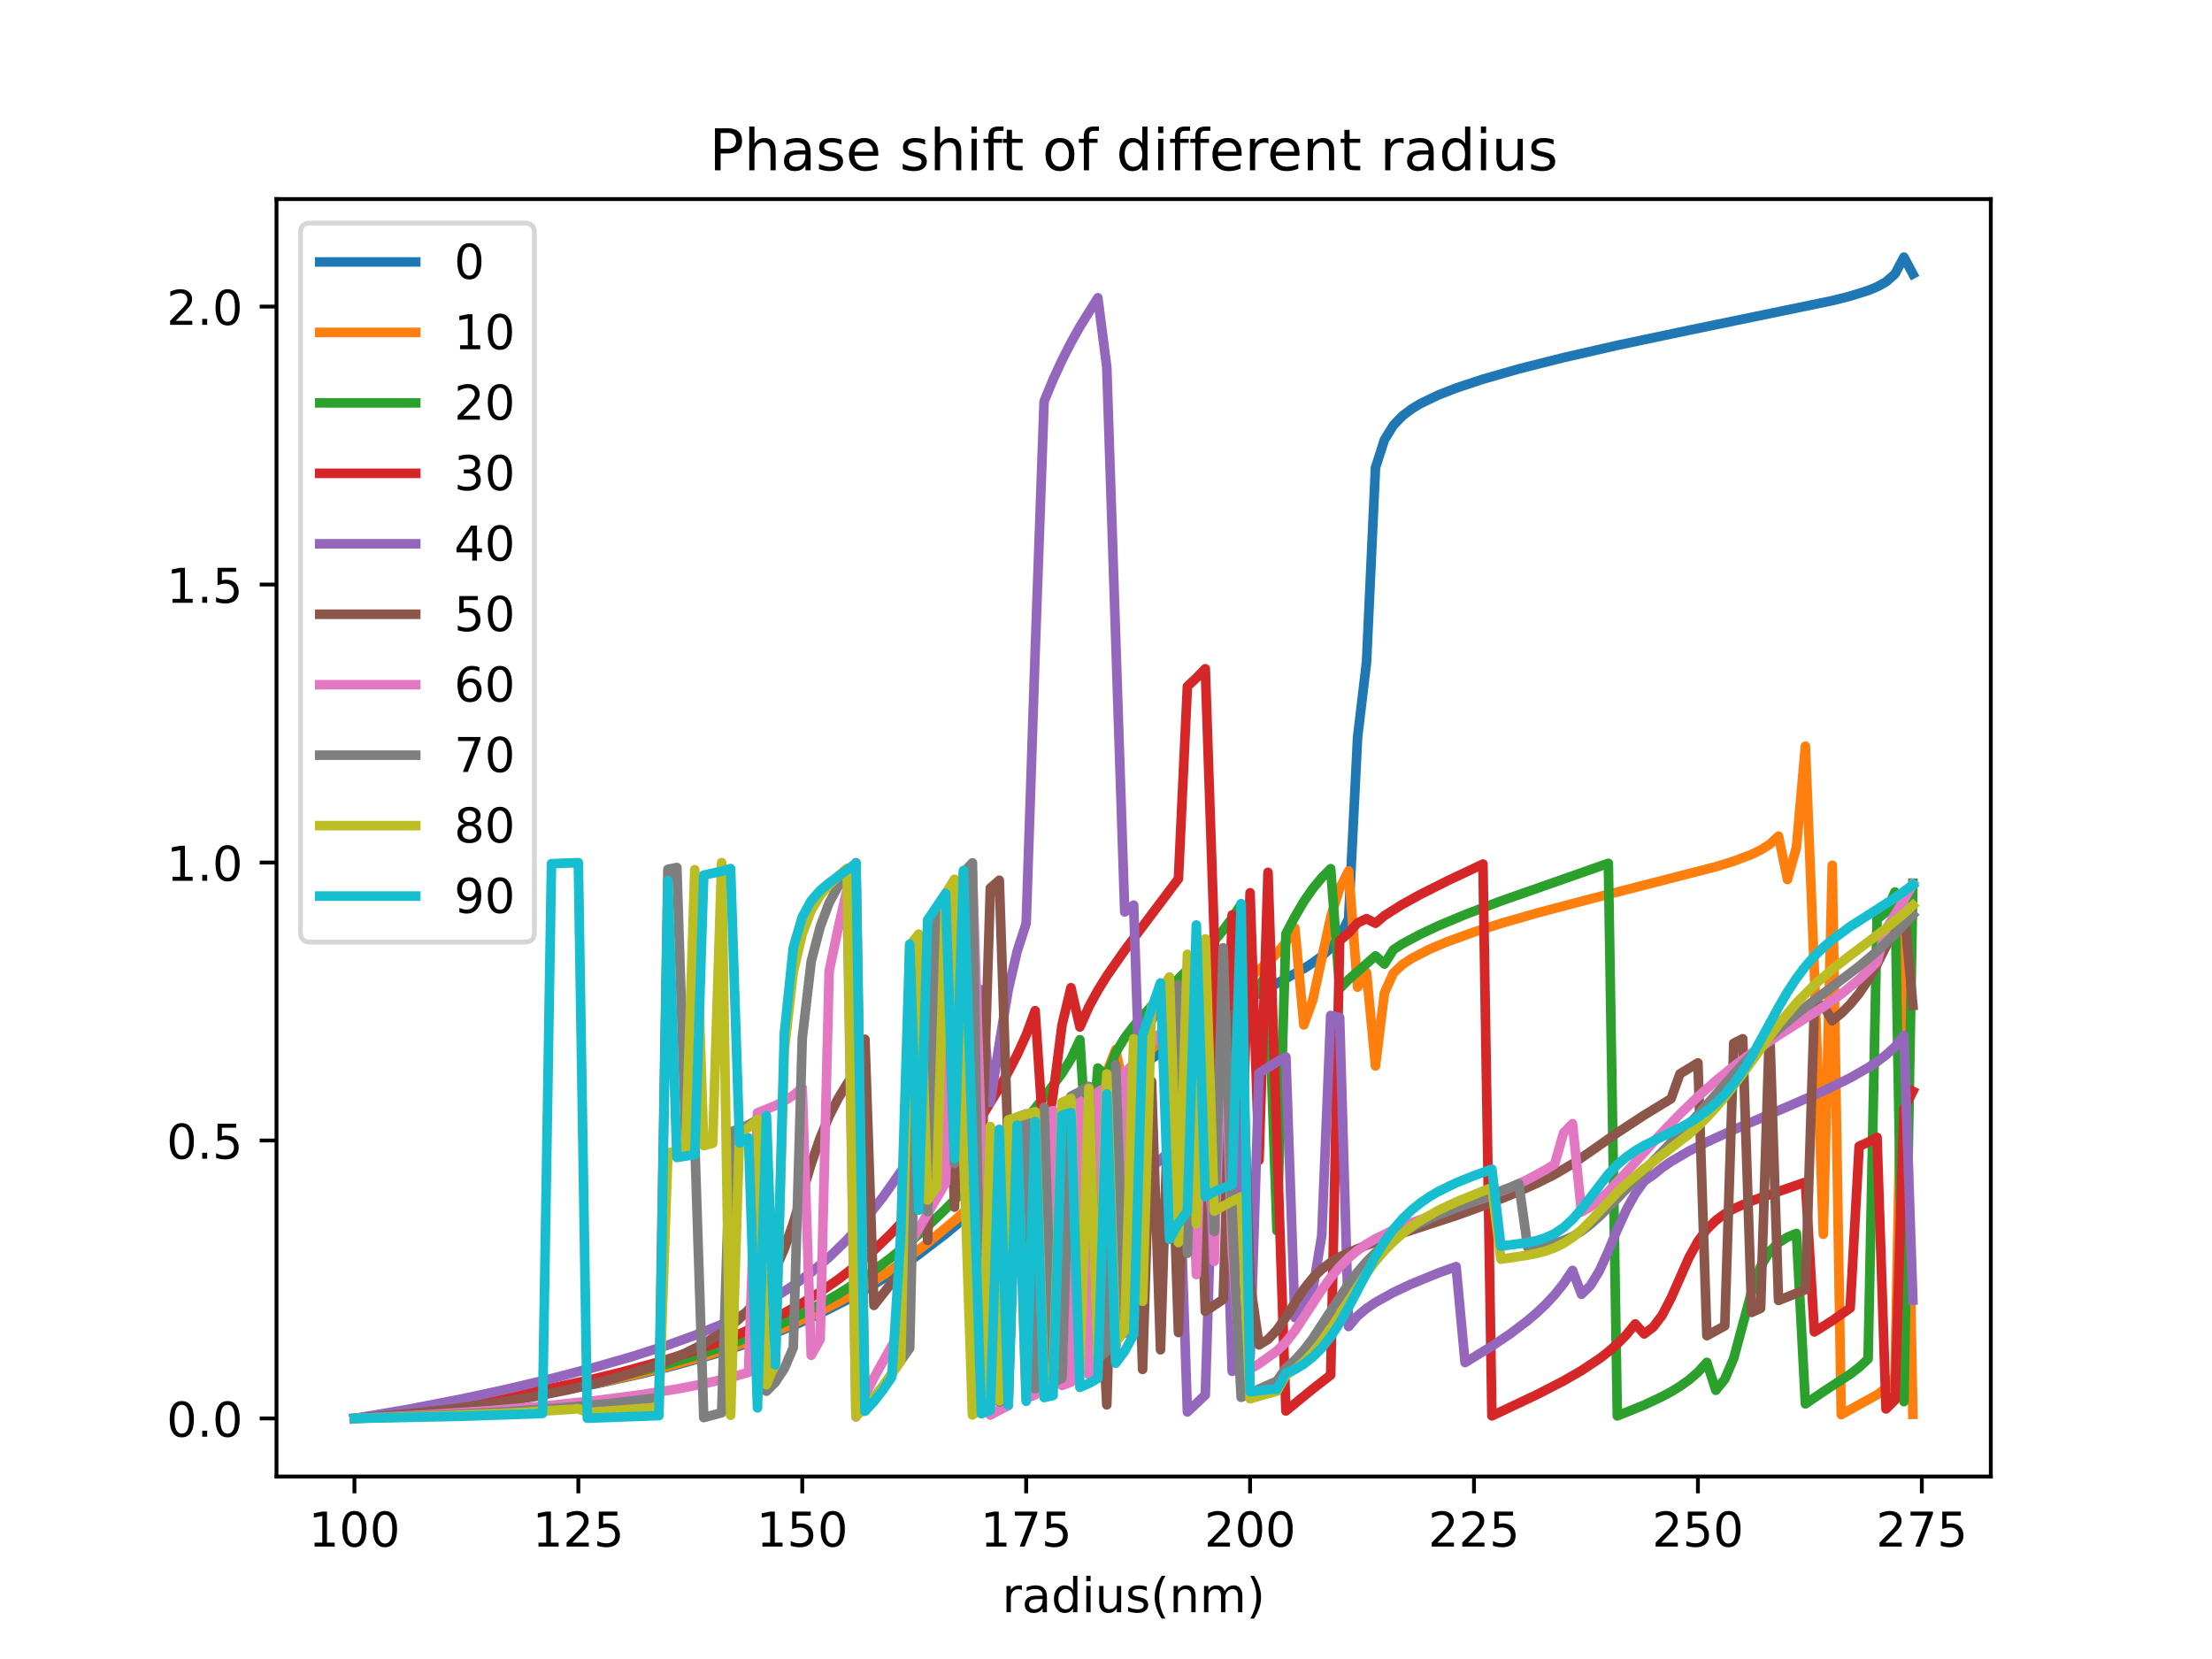 <?xml version="1.0" encoding="utf-8" standalone="no"?>
<!DOCTYPE svg PUBLIC "-//W3C//DTD SVG 1.1//EN"
  "http://www.w3.org/Graphics/SVG/1.1/DTD/svg11.dtd">
<!-- Created with matplotlib (https://matplotlib.org/) -->
<svg height="345.6pt" version="1.1" viewBox="0 0 460.8 345.6" width="460.8pt" xmlns="http://www.w3.org/2000/svg" xmlns:xlink="http://www.w3.org/1999/xlink">
 <defs>
  <style type="text/css">*{stroke-linecap:butt;stroke-linejoin:round;}</style>
 </defs>
 <g id="figure_1">
  <g id="patch_1">
   <path d="M 0 345.6 
L 460.8 345.6 
L 460.8 0 
L 0 0 
z
" style="fill:#ffffff;"/>
  </g>
  <g id="axes_1">
   <g id="patch_2">
    <path d="M 57.6 307.584 
L 414.72 307.584 
L 414.72 41.472 
L 57.6 41.472 
z
" style="fill:#ffffff;"/>
   </g>
   <g id="matplotlib.axis_1">
    <g id="xtick_1">
     <g id="line2d_1">
      <defs>
       <path d="M 0 0 
L 0 3.5 
" id="m59ae2fe997" style="stroke:#000000;stroke-width:0.8;"/>
      </defs>
      <g>
       <use style="stroke:#000000;stroke-width:0.8;" x="73.833" xlink:href="#m59ae2fe997" y="307.584"/>
      </g>
     </g>
     <g id="text_1">
      <!-- 100 -->
      <g transform="translate(64.289 322.182)scale(0.1 -0.1)">
       <defs>
        <path d="M 12.406 8.297 
L 28.516 8.297 
L 28.516 63.922 
L 10.984 60.406 
L 10.984 69.391 
L 28.422 72.906 
L 38.281 72.906 
L 38.281 8.297 
L 54.391 8.297 
L 54.391 0 
L 12.406 0 
z
" id="DejaVuSans-49"/>
        <path d="M 31.781 66.406 
Q 24.172 66.406 20.328 58.906 
Q 16.5 51.422 16.5 36.375 
Q 16.5 21.391 20.328 13.891 
Q 24.172 6.391 31.781 6.391 
Q 39.453 6.391 43.281 13.891 
Q 47.125 21.391 47.125 36.375 
Q 47.125 51.422 43.281 58.906 
Q 39.453 66.406 31.781 66.406 
z
M 31.781 74.219 
Q 44.047 74.219 50.516 64.516 
Q 56.984 54.828 56.984 36.375 
Q 56.984 17.969 50.516 8.266 
Q 44.047 -1.422 31.781 -1.422 
Q 19.531 -1.422 13.062 8.266 
Q 6.594 17.969 6.594 36.375 
Q 6.594 54.828 13.062 64.516 
Q 19.531 74.219 31.781 74.219 
z
" id="DejaVuSans-48"/>
       </defs>
       <use xlink:href="#DejaVuSans-49"/>
       <use x="63.623" xlink:href="#DejaVuSans-48"/>
       <use x="127.246" xlink:href="#DejaVuSans-48"/>
      </g>
     </g>
    </g>
    <g id="xtick_2">
     <g id="line2d_2">
      <g>
       <use style="stroke:#000000;stroke-width:0.8;" x="120.478" xlink:href="#m59ae2fe997" y="307.584"/>
      </g>
     </g>
     <g id="text_2">
      <!-- 125 -->
      <g transform="translate(110.935 322.182)scale(0.1 -0.1)">
       <defs>
        <path d="M 19.188 8.297 
L 53.609 8.297 
L 53.609 0 
L 7.328 0 
L 7.328 8.297 
Q 12.938 14.109 22.625 23.891 
Q 32.328 33.688 34.812 36.531 
Q 39.547 41.844 41.422 45.531 
Q 43.312 49.219 43.312 52.781 
Q 43.312 58.594 39.234 62.25 
Q 35.156 65.922 28.609 65.922 
Q 23.969 65.922 18.812 64.312 
Q 13.672 62.703 7.812 59.422 
L 7.812 69.391 
Q 13.766 71.781 18.938 73 
Q 24.125 74.219 28.422 74.219 
Q 39.75 74.219 46.484 68.547 
Q 53.219 62.891 53.219 53.422 
Q 53.219 48.922 51.531 44.891 
Q 49.859 40.875 45.406 35.406 
Q 44.188 33.984 37.641 27.219 
Q 31.109 20.453 19.188 8.297 
z
" id="DejaVuSans-50"/>
        <path d="M 10.797 72.906 
L 49.516 72.906 
L 49.516 64.594 
L 19.828 64.594 
L 19.828 46.734 
Q 21.969 47.469 24.109 47.828 
Q 26.266 48.188 28.422 48.188 
Q 40.625 48.188 47.75 41.5 
Q 54.891 34.812 54.891 23.391 
Q 54.891 11.625 47.562 5.094 
Q 40.234 -1.422 26.906 -1.422 
Q 22.312 -1.422 17.547 -0.641 
Q 12.797 0.141 7.719 1.703 
L 7.719 11.625 
Q 12.109 9.234 16.797 8.062 
Q 21.484 6.891 26.703 6.891 
Q 35.156 6.891 40.078 11.328 
Q 45.016 15.766 45.016 23.391 
Q 45.016 31 40.078 35.438 
Q 35.156 39.891 26.703 39.891 
Q 22.75 39.891 18.812 39.016 
Q 14.891 38.141 10.797 36.281 
z
" id="DejaVuSans-53"/>
       </defs>
       <use xlink:href="#DejaVuSans-49"/>
       <use x="63.623" xlink:href="#DejaVuSans-50"/>
       <use x="127.246" xlink:href="#DejaVuSans-53"/>
      </g>
     </g>
    </g>
    <g id="xtick_3">
     <g id="line2d_3">
      <g>
       <use style="stroke:#000000;stroke-width:0.8;" x="167.124" xlink:href="#m59ae2fe997" y="307.584"/>
      </g>
     </g>
     <g id="text_3">
      <!-- 150 -->
      <g transform="translate(157.581 322.182)scale(0.1 -0.1)">
       <use xlink:href="#DejaVuSans-49"/>
       <use x="63.623" xlink:href="#DejaVuSans-53"/>
       <use x="127.246" xlink:href="#DejaVuSans-48"/>
      </g>
     </g>
    </g>
    <g id="xtick_4">
     <g id="line2d_4">
      <g>
       <use style="stroke:#000000;stroke-width:0.8;" x="213.77" xlink:href="#m59ae2fe997" y="307.584"/>
      </g>
     </g>
     <g id="text_4">
      <!-- 175 -->
      <g transform="translate(204.226 322.182)scale(0.1 -0.1)">
       <defs>
        <path d="M 8.203 72.906 
L 55.078 72.906 
L 55.078 68.703 
L 28.609 0 
L 18.312 0 
L 43.219 64.594 
L 8.203 64.594 
z
" id="DejaVuSans-55"/>
       </defs>
       <use xlink:href="#DejaVuSans-49"/>
       <use x="63.623" xlink:href="#DejaVuSans-55"/>
       <use x="127.246" xlink:href="#DejaVuSans-53"/>
      </g>
     </g>
    </g>
    <g id="xtick_5">
     <g id="line2d_5">
      <g>
       <use style="stroke:#000000;stroke-width:0.8;" x="260.416" xlink:href="#m59ae2fe997" y="307.584"/>
      </g>
     </g>
     <g id="text_5">
      <!-- 200 -->
      <g transform="translate(250.872 322.182)scale(0.1 -0.1)">
       <use xlink:href="#DejaVuSans-50"/>
       <use x="63.623" xlink:href="#DejaVuSans-48"/>
       <use x="127.246" xlink:href="#DejaVuSans-48"/>
      </g>
     </g>
    </g>
    <g id="xtick_6">
     <g id="line2d_6">
      <g>
       <use style="stroke:#000000;stroke-width:0.8;" x="307.062" xlink:href="#m59ae2fe997" y="307.584"/>
      </g>
     </g>
     <g id="text_6">
      <!-- 225 -->
      <g transform="translate(297.518 322.182)scale(0.1 -0.1)">
       <use xlink:href="#DejaVuSans-50"/>
       <use x="63.623" xlink:href="#DejaVuSans-50"/>
       <use x="127.246" xlink:href="#DejaVuSans-53"/>
      </g>
     </g>
    </g>
    <g id="xtick_7">
     <g id="line2d_7">
      <g>
       <use style="stroke:#000000;stroke-width:0.8;" x="353.707" xlink:href="#m59ae2fe997" y="307.584"/>
      </g>
     </g>
     <g id="text_7">
      <!-- 250 -->
      <g transform="translate(344.164 322.182)scale(0.1 -0.1)">
       <use xlink:href="#DejaVuSans-50"/>
       <use x="63.623" xlink:href="#DejaVuSans-53"/>
       <use x="127.246" xlink:href="#DejaVuSans-48"/>
      </g>
     </g>
    </g>
    <g id="xtick_8">
     <g id="line2d_8">
      <g>
       <use style="stroke:#000000;stroke-width:0.8;" x="400.353" xlink:href="#m59ae2fe997" y="307.584"/>
      </g>
     </g>
     <g id="text_8">
      <!-- 275 -->
      <g transform="translate(390.809 322.182)scale(0.1 -0.1)">
       <use xlink:href="#DejaVuSans-50"/>
       <use x="63.623" xlink:href="#DejaVuSans-55"/>
       <use x="127.246" xlink:href="#DejaVuSans-53"/>
      </g>
     </g>
    </g>
    <g id="text_9">
     <!-- radius(nm) -->
     <g transform="translate(208.763 335.861)scale(0.1 -0.1)">
      <defs>
       <path d="M 41.109 46.297 
Q 39.594 47.172 37.812 47.578 
Q 36.031 48 33.891 48 
Q 26.266 48 22.188 43.047 
Q 18.109 38.094 18.109 28.812 
L 18.109 0 
L 9.078 0 
L 9.078 54.688 
L 18.109 54.688 
L 18.109 46.188 
Q 20.953 51.172 25.484 53.578 
Q 30.031 56 36.531 56 
Q 37.453 56 38.578 55.875 
Q 39.703 55.766 41.062 55.516 
z
" id="DejaVuSans-114"/>
       <path d="M 34.281 27.484 
Q 23.391 27.484 19.188 25 
Q 14.984 22.516 14.984 16.5 
Q 14.984 11.719 18.141 8.906 
Q 21.297 6.109 26.703 6.109 
Q 34.188 6.109 38.703 11.406 
Q 43.219 16.703 43.219 25.484 
L 43.219 27.484 
z
M 52.203 31.203 
L 52.203 0 
L 43.219 0 
L 43.219 8.297 
Q 40.141 3.328 35.547 0.953 
Q 30.953 -1.422 24.312 -1.422 
Q 15.922 -1.422 10.953 3.297 
Q 6 8.016 6 15.922 
Q 6 25.141 12.172 29.828 
Q 18.359 34.516 30.609 34.516 
L 43.219 34.516 
L 43.219 35.406 
Q 43.219 41.609 39.141 45 
Q 35.062 48.391 27.688 48.391 
Q 23 48.391 18.547 47.266 
Q 14.109 46.141 10.016 43.891 
L 10.016 52.203 
Q 14.938 54.109 19.578 55.047 
Q 24.219 56 28.609 56 
Q 40.484 56 46.344 49.844 
Q 52.203 43.703 52.203 31.203 
z
" id="DejaVuSans-97"/>
       <path d="M 45.406 46.391 
L 45.406 75.984 
L 54.391 75.984 
L 54.391 0 
L 45.406 0 
L 45.406 8.203 
Q 42.578 3.328 38.25 0.953 
Q 33.938 -1.422 27.875 -1.422 
Q 17.969 -1.422 11.734 6.484 
Q 5.516 14.406 5.516 27.297 
Q 5.516 40.188 11.734 48.094 
Q 17.969 56 27.875 56 
Q 33.938 56 38.25 53.625 
Q 42.578 51.266 45.406 46.391 
z
M 14.797 27.297 
Q 14.797 17.391 18.875 11.75 
Q 22.953 6.109 30.078 6.109 
Q 37.203 6.109 41.297 11.75 
Q 45.406 17.391 45.406 27.297 
Q 45.406 37.203 41.297 42.844 
Q 37.203 48.484 30.078 48.484 
Q 22.953 48.484 18.875 42.844 
Q 14.797 37.203 14.797 27.297 
z
" id="DejaVuSans-100"/>
       <path d="M 9.422 54.688 
L 18.406 54.688 
L 18.406 0 
L 9.422 0 
z
M 9.422 75.984 
L 18.406 75.984 
L 18.406 64.594 
L 9.422 64.594 
z
" id="DejaVuSans-105"/>
       <path d="M 8.5 21.578 
L 8.5 54.688 
L 17.484 54.688 
L 17.484 21.922 
Q 17.484 14.156 20.5 10.266 
Q 23.531 6.391 29.594 6.391 
Q 36.859 6.391 41.078 11.031 
Q 45.312 15.672 45.312 23.688 
L 45.312 54.688 
L 54.297 54.688 
L 54.297 0 
L 45.312 0 
L 45.312 8.406 
Q 42.047 3.422 37.719 1 
Q 33.406 -1.422 27.688 -1.422 
Q 18.266 -1.422 13.375 4.438 
Q 8.5 10.297 8.5 21.578 
z
M 31.109 56 
z
" id="DejaVuSans-117"/>
       <path d="M 44.281 53.078 
L 44.281 44.578 
Q 40.484 46.531 36.375 47.5 
Q 32.281 48.484 27.875 48.484 
Q 21.188 48.484 17.844 46.438 
Q 14.5 44.391 14.5 40.281 
Q 14.5 37.156 16.891 35.375 
Q 19.281 33.594 26.516 31.984 
L 29.594 31.297 
Q 39.156 29.25 43.188 25.516 
Q 47.219 21.781 47.219 15.094 
Q 47.219 7.469 41.188 3.016 
Q 35.156 -1.422 24.609 -1.422 
Q 20.219 -1.422 15.453 -0.562 
Q 10.688 0.297 5.422 2 
L 5.422 11.281 
Q 10.406 8.688 15.234 7.391 
Q 20.062 6.109 24.812 6.109 
Q 31.156 6.109 34.562 8.281 
Q 37.984 10.453 37.984 14.406 
Q 37.984 18.062 35.516 20.016 
Q 33.062 21.969 24.703 23.781 
L 21.578 24.516 
Q 13.234 26.266 9.516 29.906 
Q 5.812 33.547 5.812 39.891 
Q 5.812 47.609 11.281 51.797 
Q 16.75 56 26.812 56 
Q 31.781 56 36.172 55.266 
Q 40.578 54.547 44.281 53.078 
z
" id="DejaVuSans-115"/>
       <path d="M 31 75.875 
Q 24.469 64.656 21.281 53.656 
Q 18.109 42.672 18.109 31.391 
Q 18.109 20.125 21.312 9.062 
Q 24.516 -2 31 -13.188 
L 23.188 -13.188 
Q 15.875 -1.703 12.234 9.375 
Q 8.594 20.453 8.594 31.391 
Q 8.594 42.281 12.203 53.312 
Q 15.828 64.359 23.188 75.875 
z
" id="DejaVuSans-40"/>
       <path d="M 54.891 33.016 
L 54.891 0 
L 45.906 0 
L 45.906 32.719 
Q 45.906 40.484 42.875 44.328 
Q 39.844 48.188 33.797 48.188 
Q 26.516 48.188 22.312 43.547 
Q 18.109 38.922 18.109 30.906 
L 18.109 0 
L 9.078 0 
L 9.078 54.688 
L 18.109 54.688 
L 18.109 46.188 
Q 21.344 51.125 25.703 53.562 
Q 30.078 56 35.797 56 
Q 45.219 56 50.047 50.172 
Q 54.891 44.344 54.891 33.016 
z
" id="DejaVuSans-110"/>
       <path d="M 52 44.188 
Q 55.375 50.25 60.062 53.125 
Q 64.75 56 71.094 56 
Q 79.641 56 84.281 50.016 
Q 88.922 44.047 88.922 33.016 
L 88.922 0 
L 79.891 0 
L 79.891 32.719 
Q 79.891 40.578 77.094 44.375 
Q 74.312 48.188 68.609 48.188 
Q 61.625 48.188 57.562 43.547 
Q 53.516 38.922 53.516 30.906 
L 53.516 0 
L 44.484 0 
L 44.484 32.719 
Q 44.484 40.625 41.703 44.406 
Q 38.922 48.188 33.109 48.188 
Q 26.219 48.188 22.156 43.531 
Q 18.109 38.875 18.109 30.906 
L 18.109 0 
L 9.078 0 
L 9.078 54.688 
L 18.109 54.688 
L 18.109 46.188 
Q 21.188 51.219 25.484 53.609 
Q 29.781 56 35.688 56 
Q 41.656 56 45.828 52.969 
Q 50 49.953 52 44.188 
z
" id="DejaVuSans-109"/>
       <path d="M 8.016 75.875 
L 15.828 75.875 
Q 23.141 64.359 26.781 53.312 
Q 30.422 42.281 30.422 31.391 
Q 30.422 20.453 26.781 9.375 
Q 23.141 -1.703 15.828 -13.188 
L 8.016 -13.188 
Q 14.5 -2 17.703 9.062 
Q 20.906 20.125 20.906 31.391 
Q 20.906 42.672 17.703 53.656 
Q 14.5 64.656 8.016 75.875 
z
" id="DejaVuSans-41"/>
      </defs>
      <use xlink:href="#DejaVuSans-114"/>
      <use x="41.113" xlink:href="#DejaVuSans-97"/>
      <use x="102.393" xlink:href="#DejaVuSans-100"/>
      <use x="165.869" xlink:href="#DejaVuSans-105"/>
      <use x="193.652" xlink:href="#DejaVuSans-117"/>
      <use x="257.031" xlink:href="#DejaVuSans-115"/>
      <use x="309.131" xlink:href="#DejaVuSans-40"/>
      <use x="348.145" xlink:href="#DejaVuSans-110"/>
      <use x="411.523" xlink:href="#DejaVuSans-109"/>
      <use x="508.936" xlink:href="#DejaVuSans-41"/>
     </g>
    </g>
   </g>
   <g id="matplotlib.axis_2">
    <g id="ytick_1">
     <g id="line2d_9">
      <defs>
       <path d="M 0 0 
L -3.5 0 
" id="maa02b52862" style="stroke:#000000;stroke-width:0.8;"/>
      </defs>
      <g>
       <use style="stroke:#000000;stroke-width:0.8;" x="57.6" xlink:href="#maa02b52862" y="295.488"/>
      </g>
     </g>
     <g id="text_10">
      <!-- 0.0 -->
      <g transform="translate(34.697 299.287)scale(0.1 -0.1)">
       <defs>
        <path d="M 10.688 12.406 
L 21 12.406 
L 21 0 
L 10.688 0 
z
" id="DejaVuSans-46"/>
       </defs>
       <use xlink:href="#DejaVuSans-48"/>
       <use x="63.623" xlink:href="#DejaVuSans-46"/>
       <use x="95.41" xlink:href="#DejaVuSans-48"/>
      </g>
     </g>
    </g>
    <g id="ytick_2">
     <g id="line2d_10">
      <g>
       <use style="stroke:#000000;stroke-width:0.8;" x="57.6" xlink:href="#maa02b52862" y="237.583"/>
      </g>
     </g>
     <g id="text_11">
      <!-- 0.5 -->
      <g transform="translate(34.697 241.382)scale(0.1 -0.1)">
       <use xlink:href="#DejaVuSans-48"/>
       <use x="63.623" xlink:href="#DejaVuSans-46"/>
       <use x="95.41" xlink:href="#DejaVuSans-53"/>
      </g>
     </g>
    </g>
    <g id="ytick_3">
     <g id="line2d_11">
      <g>
       <use style="stroke:#000000;stroke-width:0.8;" x="57.6" xlink:href="#maa02b52862" y="179.678"/>
      </g>
     </g>
     <g id="text_12">
      <!-- 1.0 -->
      <g transform="translate(34.697 183.478)scale(0.1 -0.1)">
       <use xlink:href="#DejaVuSans-49"/>
       <use x="63.623" xlink:href="#DejaVuSans-46"/>
       <use x="95.41" xlink:href="#DejaVuSans-48"/>
      </g>
     </g>
    </g>
    <g id="ytick_4">
     <g id="line2d_12">
      <g>
       <use style="stroke:#000000;stroke-width:0.8;" x="57.6" xlink:href="#maa02b52862" y="121.773"/>
      </g>
     </g>
     <g id="text_13">
      <!-- 1.5 -->
      <g transform="translate(34.697 125.573)scale(0.1 -0.1)">
       <use xlink:href="#DejaVuSans-49"/>
       <use x="63.623" xlink:href="#DejaVuSans-46"/>
       <use x="95.41" xlink:href="#DejaVuSans-53"/>
      </g>
     </g>
    </g>
    <g id="ytick_5">
     <g id="line2d_13">
      <g>
       <use style="stroke:#000000;stroke-width:0.8;" x="57.6" xlink:href="#maa02b52862" y="63.869"/>
      </g>
     </g>
     <g id="text_14">
      <!-- 2.0 -->
      <g transform="translate(34.697 67.668)scale(0.1 -0.1)">
       <use xlink:href="#DejaVuSans-50"/>
       <use x="63.623" xlink:href="#DejaVuSans-46"/>
       <use x="95.41" xlink:href="#DejaVuSans-48"/>
      </g>
     </g>
    </g>
   </g>
   <g id="line2d_14">
    <path clip-path="url(#p76bd1037d9)" d="M 73.833 295.488 
L 85.028 294.357 
L 96.223 292.986 
L 105.552 291.631 
L 114.881 290.064 
L 124.21 288.264 
L 133.539 286.199 
L 141.003 284.318 
L 148.466 282.188 
L 154.063 280.392 
L 159.661 278.392 
L 165.258 276.151 
L 170.856 273.629 
L 176.453 270.783 
L 180.185 268.685 
L 183.917 266.415 
L 187.648 263.964 
L 191.38 261.33 
L 196.978 257.044 
L 202.575 252.395 
L 210.038 245.784 
L 224.965 232.34 
L 230.563 227.632 
L 236.16 223.246 
L 241.757 219.21 
L 247.355 215.515 
L 252.952 212.123 
L 258.55 208.971 
L 271.611 201.778 
L 273.477 200.568 
L 275.342 199.185 
L 277.208 197.487 
L 279.074 195.159 
L 280.94 191.386 
L 282.806 153.613 
L 284.672 137.953 
L 286.537 97.427 
L 288.403 91.626 
L 290.269 88.595 
L 292.135 86.656 
L 294.001 85.237 
L 295.867 84.103 
L 299.598 82.302 
L 303.33 80.842 
L 308.927 78.984 
L 316.391 76.85 
L 325.72 74.494 
L 336.915 71.935 
L 351.842 68.79 
L 381.695 62.629 
L 385.426 61.684 
L 389.158 60.518 
L 391.024 59.754 
L 392.89 58.721 
L 394.756 57.082 
L 396.621 53.568 
L 398.487 57.071 
L 398.487 57.071 
" style="fill:none;stroke:#1f77b4;stroke-linecap:square;stroke-width:2;"/>
   </g>
   <g id="line2d_15">
    <path clip-path="url(#p76bd1037d9)" d="M 73.833 295.488 
L 85.028 294.34 
L 96.223 292.947 
L 105.552 291.572 
L 114.881 289.981 
L 124.21 288.152 
L 131.673 286.495 
L 139.137 284.636 
L 146.6 282.532 
L 152.198 280.758 
L 157.795 278.783 
L 163.393 276.568 
L 168.99 274.071 
L 174.588 271.245 
L 178.319 269.154 
L 182.051 266.883 
L 185.783 264.421 
L 189.514 261.761 
L 193.246 258.903 
L 198.843 254.259 
L 204.441 249.241 
L 211.904 242.154 
L 226.831 227.63 
L 228.697 225.685 
L 230.563 223.383 
L 232.428 218.644 
L 234.294 227.813 
L 236.16 222.428 
L 238.026 220.214 
L 239.892 218.474 
L 243.623 215.446 
L 249.221 211.367 
L 260.416 203.509 
L 262.282 202.042 
L 264.147 200.428 
L 266.013 198.574 
L 267.879 196.317 
L 269.745 193.348 
L 271.611 213.499 
L 273.477 208.319 
L 277.208 191.057 
L 279.074 185.105 
L 280.94 181.434 
L 282.806 205.651 
L 284.672 202.599 
L 286.537 222.049 
L 288.403 206.853 
L 290.269 202.706 
L 292.135 200.952 
L 294.001 199.702 
L 297.732 197.766 
L 301.464 196.187 
L 307.062 194.16 
L 312.659 192.372 
L 320.122 190.215 
L 331.317 187.261 
L 357.439 180.558 
L 361.171 179.396 
L 364.902 177.982 
L 366.768 177.08 
L 368.634 175.911 
L 370.5 174.188 
L 372.366 183.229 
L 374.231 176.506 
L 376.097 155.437 
L 377.963 202.424 
L 379.829 257.113 
L 381.695 180.241 
L 383.561 294.687 
L 387.292 292.611 
L 391.024 290.552 
L 392.89 289.164 
L 394.756 286.765 
L 396.621 194.548 
L 398.487 294.632 
L 398.487 294.632 
" style="fill:none;stroke:#ff7f0e;stroke-linecap:square;stroke-width:2;"/>
   </g>
   <g id="line2d_16">
    <path clip-path="url(#p76bd1037d9)" d="M 73.833 295.488 
L 85.028 294.283 
L 94.357 293.088 
L 103.686 291.692 
L 113.015 290.075 
L 122.344 288.213 
L 129.808 286.524 
L 137.271 284.624 
L 144.734 282.468 
L 150.332 280.644 
L 155.929 278.603 
L 161.527 276.3 
L 167.124 273.68 
L 170.856 271.729 
L 174.588 269.589 
L 178.319 267.243 
L 182.051 264.67 
L 185.783 261.854 
L 189.514 258.783 
L 193.246 255.453 
L 196.978 251.868 
L 200.709 248.044 
L 206.307 241.921 
L 211.904 235.432 
L 217.502 228.594 
L 221.233 223.576 
L 223.099 220.601 
L 224.965 216.591 
L 226.831 246.365 
L 228.697 222.488 
L 230.563 224.205 
L 232.428 219.279 
L 234.294 216.199 
L 236.16 213.743 
L 239.892 209.564 
L 245.489 203.912 
L 249.221 200.131 
L 252.952 196.035 
L 254.818 193.756 
L 256.684 191.238 
L 258.55 188.401 
L 260.416 208.425 
L 262.282 205.616 
L 264.147 202.257 
L 266.013 256.374 
L 267.879 194.544 
L 269.745 190.978 
L 271.611 187.797 
L 273.477 185.096 
L 275.342 182.848 
L 277.208 180.967 
L 279.074 205.935 
L 280.94 204.047 
L 286.537 199.132 
L 288.403 200.837 
L 290.269 197.845 
L 292.135 196.625 
L 295.867 194.626 
L 299.598 192.878 
L 305.196 190.527 
L 312.659 187.7 
L 323.854 183.777 
L 335.049 179.841 
L 336.915 294.954 
L 342.512 292.692 
L 346.244 290.938 
L 348.11 289.932 
L 349.976 288.794 
L 351.842 287.467 
L 353.707 285.859 
L 355.573 283.808 
L 357.439 289.614 
L 359.305 287.319 
L 361.171 282.945 
L 364.902 269.032 
L 366.768 263.857 
L 368.634 260.734 
L 370.5 258.879 
L 372.366 257.725 
L 374.231 256.951 
L 376.097 292.451 
L 379.829 289.91 
L 385.426 286.264 
L 387.292 284.832 
L 389.158 283.085 
L 391.024 191.491 
L 392.89 190.001 
L 394.756 185.811 
L 396.621 291.994 
L 398.487 183.989 
L 398.487 183.989 
" style="fill:none;stroke:#2ca02c;stroke-linecap:square;stroke-width:2;"/>
   </g>
   <g id="line2d_17">
    <path clip-path="url(#p76bd1037d9)" d="M 73.833 295.488 
L 85.028 294.151 
L 94.357 292.839 
L 103.686 291.32 
L 113.015 289.572 
L 122.344 287.57 
L 129.808 285.753 
L 137.271 283.705 
L 142.868 281.98 
L 148.466 280.053 
L 154.063 277.876 
L 159.661 275.386 
L 163.393 273.513 
L 167.124 271.438 
L 170.856 269.129 
L 174.588 266.55 
L 178.319 263.666 
L 182.051 260.441 
L 185.783 256.843 
L 189.514 252.847 
L 193.246 248.442 
L 196.978 243.624 
L 200.709 238.395 
L 204.441 232.748 
L 208.173 226.614 
L 210.038 223.294 
L 211.904 219.697 
L 213.77 215.617 
L 215.636 210.543 
L 217.502 238.849 
L 219.368 228.12 
L 221.233 213.532 
L 223.099 205.76 
L 224.965 213.941 
L 226.831 209.739 
L 228.697 206.317 
L 230.563 203.314 
L 234.294 197.962 
L 245.489 183.053 
L 247.355 142.981 
L 249.221 141.242 
L 251.087 139.315 
L 254.818 250.808 
L 256.684 190.597 
L 258.55 246.174 
L 260.416 185.981 
L 262.282 241.692 
L 264.147 181.729 
L 267.879 293.922 
L 273.477 289.334 
L 277.208 286.441 
L 279.074 195.966 
L 280.94 194.355 
L 282.806 192.264 
L 284.672 191.375 
L 286.537 192.33 
L 288.403 190.751 
L 292.135 188.395 
L 295.867 186.346 
L 301.464 183.529 
L 308.927 180.004 
L 310.793 294.949 
L 320.122 290.543 
L 325.72 287.664 
L 329.452 285.515 
L 333.183 283.035 
L 335.049 281.599 
L 336.915 279.969 
L 338.781 278.072 
L 340.647 275.798 
L 342.512 277.878 
L 344.378 276.468 
L 346.244 274.007 
L 348.11 270.416 
L 351.842 261.971 
L 353.707 258.59 
L 355.573 256.073 
L 357.439 254.235 
L 359.305 252.863 
L 361.171 251.795 
L 364.902 250.163 
L 370.5 248.206 
L 376.097 246.276 
L 377.963 277.46 
L 381.695 275.12 
L 385.426 272.491 
L 387.292 238.781 
L 389.158 237.95 
L 391.024 236.931 
L 392.89 293.504 
L 394.756 291.655 
L 396.621 231.083 
L 398.487 227.344 
L 398.487 227.344 
" style="fill:none;stroke:#d62728;stroke-linecap:square;stroke-width:2;"/>
   </g>
   <g id="line2d_18">
    <path clip-path="url(#p76bd1037d9)" d="M 73.833 295.488 
L 85.028 293.583 
L 96.223 291.415 
L 105.552 289.398 
L 114.881 287.184 
L 124.21 284.746 
L 131.673 282.594 
L 139.137 280.197 
L 144.734 278.178 
L 150.332 275.902 
L 154.063 274.199 
L 157.795 272.309 
L 161.527 270.19 
L 165.258 267.789 
L 168.99 265.048 
L 172.722 261.897 
L 176.453 258.269 
L 180.185 254.108 
L 183.917 249.385 
L 187.648 244.102 
L 191.38 238.251 
L 195.112 231.709 
L 196.978 228.059 
L 198.843 224.012 
L 200.709 219.353 
L 202.575 213.677 
L 204.441 206.197 
L 206.307 229.672 
L 208.173 217.448 
L 210.038 206.18 
L 211.904 198.137 
L 213.77 192.372 
L 215.636 136.013 
L 217.502 83.623 
L 219.368 79.09 
L 221.233 75.043 
L 223.099 71.386 
L 224.965 68.043 
L 228.697 62.035 
L 230.563 76.515 
L 234.294 189.97 
L 236.16 188.552 
L 238.026 244.92 
L 241.757 241.58 
L 245.489 238.029 
L 247.355 294.134 
L 251.087 290.592 
L 252.952 230.98 
L 254.818 229.336 
L 256.684 285.67 
L 258.55 226.274 
L 260.416 282.773 
L 262.282 223.551 
L 266.013 221.2 
L 267.879 220.184 
L 269.745 274.484 
L 271.611 272.246 
L 273.477 268.641 
L 275.342 257.407 
L 277.208 211.533 
L 279.074 211.969 
L 280.94 276.334 
L 282.806 274.133 
L 284.672 272.573 
L 286.537 271.312 
L 290.269 269.237 
L 294.001 267.482 
L 299.598 265.196 
L 303.33 263.854 
L 305.196 283.843 
L 310.793 280.423 
L 314.525 277.913 
L 318.257 275.086 
L 320.122 273.493 
L 321.988 271.727 
L 323.854 269.728 
L 325.72 267.411 
L 327.586 264.648 
L 329.452 269.628 
L 331.317 267.803 
L 333.183 264.736 
L 335.049 260.627 
L 336.915 256.141 
L 338.781 252.037 
L 340.647 248.684 
L 342.512 246.058 
L 344.378 244.768 
L 346.244 243.264 
L 348.11 241.975 
L 351.842 239.791 
L 355.573 237.902 
L 361.171 235.335 
L 372.366 230.544 
L 379.829 227.277 
L 385.426 224.547 
L 389.158 222.416 
L 391.024 221.181 
L 392.89 219.764 
L 394.756 218.072 
L 396.621 215.683 
L 398.487 270.847 
L 398.487 270.847 
" style="fill:none;stroke:#9467bd;stroke-linecap:square;stroke-width:2;"/>
   </g>
   <g id="line2d_19">
    <path clip-path="url(#p76bd1037d9)" d="M 73.833 295.488 
L 85.028 294.518 
L 94.357 293.495 
L 103.686 292.216 
L 111.149 290.966 
L 118.613 289.468 
L 124.21 288.148 
L 129.808 286.618 
L 135.405 284.82 
L 139.137 283.427 
L 142.868 281.825 
L 146.6 279.939 
L 150.332 277.64 
L 152.198 276.269 
L 154.063 274.694 
L 155.929 272.847 
L 157.795 270.632 
L 159.661 267.909 
L 161.527 264.486 
L 163.393 260.144 
L 165.258 254.77 
L 168.99 242.476 
L 170.856 237.028 
L 172.722 232.532 
L 174.588 228.864 
L 176.453 225.796 
L 178.319 223.117 
L 180.185 216.499 
L 182.051 271.934 
L 187.648 264.844 
L 189.514 204.694 
L 191.38 202.547 
L 193.246 258.394 
L 195.112 198.391 
L 196.978 196.067 
L 198.843 251.47 
L 200.709 191.117 
L 202.575 246.765 
L 204.441 244.728 
L 206.307 184.997 
L 208.173 183.377 
L 210.038 239.867 
L 211.904 238.666 
L 213.77 237.692 
L 215.636 274.823 
L 219.368 270.508 
L 223.099 265.642 
L 224.965 262.937 
L 226.831 260.021 
L 228.697 256.886 
L 230.563 292.656 
L 232.428 233.318 
L 234.294 231.52 
L 236.16 229.492 
L 238.026 285.278 
L 239.892 225.277 
L 241.757 281.182 
L 243.623 221.411 
L 245.489 277.592 
L 247.355 218.1 
L 249.221 216.633 
L 251.087 273.175 
L 254.818 270.677 
L 256.684 211.6 
L 258.55 210.452 
L 260.416 267.218 
L 262.282 280.166 
L 264.147 279.019 
L 266.013 277.067 
L 267.879 274.376 
L 271.611 268.55 
L 273.477 266.223 
L 275.342 264.404 
L 277.208 262.989 
L 279.074 261.861 
L 280.94 260.927 
L 284.672 259.401 
L 290.269 257.494 
L 303.33 253.23 
L 308.927 251.209 
L 314.525 248.989 
L 320.122 246.518 
L 323.854 244.653 
L 327.586 242.457 
L 331.317 239.894 
L 336.915 235.976 
L 342.512 232.308 
L 348.11 228.888 
L 349.976 223.698 
L 353.707 221.421 
L 355.573 278.244 
L 359.305 276.196 
L 361.171 217.324 
L 363.036 216.393 
L 364.902 273.402 
L 366.768 272.539 
L 368.634 213.802 
L 370.5 270.904 
L 376.097 268.658 
L 377.963 210.063 
L 379.829 209.411 
L 381.695 212.63 
L 383.561 211.098 
L 385.426 209.23 
L 387.292 206.944 
L 389.158 204.17 
L 391.024 200.887 
L 392.89 197.155 
L 396.621 189 
L 398.487 209.48 
L 398.487 209.48 
" style="fill:none;stroke:#8c564b;stroke-linecap:square;stroke-width:2;"/>
   </g>
   <g id="line2d_20">
    <path clip-path="url(#p76bd1037d9)" d="M 73.833 295.488 
L 88.759 294.745 
L 101.82 293.88 
L 113.015 292.934 
L 124.21 291.754 
L 133.539 290.54 
L 141.003 289.355 
L 146.6 288.28 
L 152.198 286.959 
L 155.929 285.878 
L 157.795 231.823 
L 161.527 230.316 
L 163.393 229.364 
L 165.258 228.183 
L 167.124 226.631 
L 168.99 282.337 
L 170.856 279.02 
L 172.722 202.338 
L 174.588 193.441 
L 176.453 185.341 
L 178.319 295.179 
L 180.185 290.727 
L 182.051 287.029 
L 187.648 277.012 
L 189.514 259.161 
L 196.978 246.423 
L 198.843 185.748 
L 200.709 241.377 
L 202.575 181.655 
L 206.307 294.785 
L 208.173 293.75 
L 210.038 292.844 
L 211.904 234.126 
L 213.77 291.286 
L 215.636 290.589 
L 217.502 232.018 
L 219.368 231.366 
L 221.233 288.613 
L 223.099 287.928 
L 224.965 229.284 
L 226.831 286.363 
L 228.697 227.507 
L 230.563 226.387 
L 232.428 282.96 
L 234.294 223.478 
L 236.16 221.647 
L 239.892 217.4 
L 243.623 213.018 
L 245.489 211.022 
L 247.355 209.22 
L 249.221 265.515 
L 251.087 206.165 
L 252.952 262.754 
L 254.818 203.619 
L 256.684 260.341 
L 258.55 286.329 
L 262.282 284.096 
L 266.013 281.425 
L 267.879 279.593 
L 269.745 277.232 
L 273.477 271.539 
L 275.342 268.691 
L 277.208 266.117 
L 279.074 263.9 
L 280.94 262.038 
L 282.806 260.482 
L 284.672 259.174 
L 286.537 258.059 
L 290.269 256.234 
L 294.001 254.742 
L 299.598 252.795 
L 308.927 249.621 
L 314.525 247.425 
L 318.257 245.702 
L 321.988 243.676 
L 323.854 242.526 
L 325.72 236.006 
L 327.586 234.074 
L 329.452 252.467 
L 331.317 251.407 
L 333.183 249.965 
L 335.049 248.212 
L 338.781 244.189 
L 346.244 235.93 
L 349.976 232.07 
L 353.707 228.464 
L 357.439 225.145 
L 361.171 222.124 
L 364.902 219.379 
L 370.5 215.661 
L 379.829 209.75 
L 383.561 207.094 
L 387.292 204.012 
L 389.158 202.257 
L 391.024 200.34 
L 392.89 193.565 
L 396.621 187.476 
L 398.487 184.233 
L 398.487 184.233 
" style="fill:none;stroke:#e377c2;stroke-linecap:square;stroke-width:2;"/>
   </g>
   <g id="line2d_21">
    <path clip-path="url(#p76bd1037d9)" d="M 73.833 295.488 
L 90.625 294.86 
L 105.552 294.078 
L 116.747 293.299 
L 126.076 292.469 
L 133.539 291.62 
L 137.271 291.095 
L 139.137 181.088 
L 141.003 180.719 
L 142.868 238.239 
L 144.734 237.831 
L 146.6 295.299 
L 150.332 294.304 
L 152.198 235.809 
L 154.063 235.124 
L 155.929 234.303 
L 157.795 233.273 
L 159.661 289.822 
L 161.527 287.926 
L 163.393 285.101 
L 165.258 280.705 
L 167.124 216.284 
L 168.99 200.277 
L 170.856 193.087 
L 172.722 188.088 
L 174.588 184.613 
L 176.453 181.97 
L 178.319 179.717 
L 180.185 293.385 
L 182.051 291.17 
L 183.917 288.768 
L 189.514 280.825 
L 191.38 197.174 
L 193.246 252.399 
L 195.112 191.354 
L 196.978 187.835 
L 198.843 242.367 
L 200.709 181.741 
L 202.575 179.745 
L 204.441 294.102 
L 206.307 235.092 
L 208.173 292.101 
L 210.038 291.327 
L 211.904 232.716 
L 213.77 232.043 
L 215.636 289.281 
L 217.502 230.695 
L 219.368 287.885 
L 221.233 287.115 
L 223.099 228.361 
L 224.965 227.407 
L 226.831 226.316 
L 228.697 282.956 
L 230.563 281.477 
L 232.428 221.843 
L 234.294 277.744 
L 236.16 275.469 
L 238.026 215.07 
L 243.623 207.39 
L 245.489 205.155 
L 247.355 261.088 
L 249.221 201.467 
L 251.087 199.969 
L 252.952 256.549 
L 254.818 197.442 
L 256.684 254.221 
L 258.55 291.085 
L 262.282 289.355 
L 266.013 287.699 
L 267.879 284.984 
L 269.745 283.359 
L 271.611 281.297 
L 273.477 278.833 
L 277.208 273.122 
L 280.94 267.467 
L 282.806 265.003 
L 284.672 262.848 
L 286.537 260.987 
L 288.403 259.387 
L 290.269 258.003 
L 292.135 256.795 
L 295.867 254.772 
L 299.598 253.098 
L 305.196 250.926 
L 314.525 247.388 
L 316.391 246.588 
L 318.257 259.867 
L 321.988 259.371 
L 323.854 258.981 
L 325.72 258.41 
L 327.586 257.591 
L 329.452 256.477 
L 331.317 255.065 
L 333.183 253.402 
L 336.915 249.656 
L 353.707 232.199 
L 363.036 221.711 
L 366.768 217.868 
L 370.5 214.388 
L 374.231 211.245 
L 379.829 206.952 
L 387.292 201.296 
L 391.024 198.162 
L 394.756 194.634 
L 398.487 190.588 
L 398.487 190.588 
" style="fill:none;stroke:#7f7f7f;stroke-linecap:square;stroke-width:2;"/>
   </g>
   <g id="line2d_22">
    <path clip-path="url(#p76bd1037d9)" d="M 73.833 295.488 
L 92.491 294.947 
L 107.418 294.303 
L 118.613 293.612 
L 120.478 293.469 
L 122.344 294.252 
L 137.271 293.154 
L 139.137 240.167 
L 142.868 239.469 
L 144.734 181.175 
L 146.6 238.65 
L 148.466 238.165 
L 150.332 179.695 
L 152.198 294.821 
L 154.063 236.047 
L 155.929 234.879 
L 157.795 233.193 
L 159.661 288.459 
L 161.527 284.004 
L 163.393 218.669 
L 165.258 202.476 
L 167.124 194.558 
L 168.99 189.651 
L 170.856 186.537 
L 172.722 184.324 
L 174.588 182.539 
L 176.453 180.91 
L 178.319 295.067 
L 180.185 293.258 
L 182.051 291.192 
L 183.917 288.826 
L 187.648 283.545 
L 189.514 196.923 
L 191.38 194.599 
L 193.246 249.998 
L 195.112 247.181 
L 196.978 186.175 
L 198.843 183.181 
L 202.575 294.761 
L 204.441 293.495 
L 206.307 234.658 
L 208.173 291.827 
L 210.038 233.294 
L 215.636 231.596 
L 217.502 288.904 
L 219.368 288.257 
L 221.233 229.631 
L 223.099 228.81 
L 224.965 285.759 
L 226.831 226.722 
L 228.697 283.266 
L 230.563 223.708 
L 232.428 279.599 
L 234.294 277.166 
L 236.16 216.398 
L 238.026 271.085 
L 239.892 209.798 
L 241.757 206.504 
L 243.623 203.517 
L 245.489 258.855 
L 247.355 198.812 
L 249.221 254.955 
L 251.087 195.59 
L 252.952 252.262 
L 256.684 250.228 
L 258.55 249.323 
L 260.416 291.388 
L 264.147 290.306 
L 266.013 289.807 
L 267.879 286.475 
L 269.745 285.263 
L 271.611 283.69 
L 273.477 281.745 
L 275.342 279.43 
L 277.208 276.784 
L 284.672 265.21 
L 286.537 262.726 
L 288.403 260.539 
L 290.269 258.635 
L 292.135 256.984 
L 294.001 255.546 
L 295.867 254.284 
L 299.598 252.16 
L 303.33 250.401 
L 308.927 248.123 
L 310.793 247.4 
L 312.659 262.312 
L 318.257 261.477 
L 320.122 261.106 
L 321.988 260.615 
L 323.854 259.94 
L 325.72 259.013 
L 327.586 257.778 
L 329.452 256.216 
L 331.317 254.374 
L 336.915 248.384 
L 338.781 246.595 
L 342.512 243.468 
L 351.842 236.272 
L 353.707 234.596 
L 355.573 232.764 
L 357.439 230.753 
L 359.305 228.557 
L 363.036 223.666 
L 370.5 213.39 
L 374.231 208.943 
L 377.963 205.168 
L 381.695 201.931 
L 385.426 199.029 
L 392.89 193.411 
L 396.621 190.313 
L 398.487 188.612 
L 398.487 188.612 
" style="fill:none;stroke:#bcbd22;stroke-linecap:square;stroke-width:2;"/>
   </g>
   <g id="line2d_23">
    <path clip-path="url(#p76bd1037d9)" d="M 73.833 295.488 
L 96.223 295.035 
L 111.149 294.528 
L 113.015 294.445 
L 114.881 179.92 
L 120.478 179.704 
L 122.344 295.442 
L 137.271 294.892 
L 139.137 183.47 
L 141.003 241.115 
L 144.734 240.544 
L 146.6 182.311 
L 150.332 181.494 
L 152.198 180.941 
L 154.063 238.111 
L 155.929 237.055 
L 157.795 293.291 
L 159.661 232.41 
L 161.527 284.33 
L 163.393 215.315 
L 165.258 197.415 
L 167.124 191.024 
L 168.99 187.62 
L 170.856 185.497 
L 172.722 183.934 
L 178.319 179.847 
L 180.185 293.984 
L 182.051 291.969 
L 183.917 289.566 
L 185.783 286.84 
L 187.648 257.003 
L 189.514 196.69 
L 191.38 252.098 
L 193.246 191.642 
L 196.978 186.118 
L 198.843 241.373 
L 200.709 181.325 
L 204.441 294.505 
L 206.307 293.74 
L 208.173 235.259 
L 210.038 292.698 
L 211.904 234.385 
L 213.77 291.907 
L 215.636 233.624 
L 217.502 291.134 
L 219.368 290.708 
L 221.233 232.325 
L 223.099 231.77 
L 224.965 289.012 
L 226.831 288.196 
L 228.697 287.16 
L 230.563 227.899 
L 232.428 283.98 
L 234.294 281.476 
L 236.16 278.026 
L 238.026 215.553 
L 241.757 204.756 
L 243.623 258.166 
L 245.489 254.796 
L 247.355 252.361 
L 249.221 192.691 
L 251.087 249.283 
L 252.952 248.273 
L 254.818 247.462 
L 256.684 246.778 
L 258.55 188.263 
L 260.416 289.916 
L 264.147 289.504 
L 266.013 289.384 
L 267.879 286.068 
L 269.745 285.277 
L 271.611 284.163 
L 273.477 282.689 
L 275.342 280.803 
L 277.208 278.451 
L 279.074 275.608 
L 280.94 272.317 
L 286.537 261.694 
L 288.403 258.671 
L 290.269 256.092 
L 292.135 253.932 
L 294.001 252.129 
L 295.867 250.617 
L 297.732 249.333 
L 299.598 248.229 
L 303.33 246.405 
L 307.062 244.908 
L 310.793 243.568 
L 312.659 259.593 
L 318.257 258.852 
L 320.122 258.443 
L 321.988 257.848 
L 323.854 256.974 
L 325.72 255.721 
L 327.586 254.014 
L 329.452 251.86 
L 335.049 244.593 
L 336.915 242.636 
L 338.781 241.037 
L 340.647 239.735 
L 342.512 238.644 
L 346.244 236.785 
L 349.976 234.949 
L 351.842 233.919 
L 353.707 232.755 
L 355.573 231.408 
L 357.439 229.826 
L 359.305 227.95 
L 361.171 225.723 
L 363.036 223.103 
L 364.902 220.089 
L 368.634 213.268 
L 370.5 209.831 
L 372.366 206.636 
L 374.231 203.791 
L 376.097 201.321 
L 377.963 199.196 
L 379.829 197.359 
L 381.695 195.753 
L 385.426 193.011 
L 391.024 189.442 
L 394.756 187.035 
L 398.487 184.343 
L 398.487 184.343 
" style="fill:none;stroke:#17becf;stroke-linecap:square;stroke-width:2;"/>
   </g>
   <g id="patch_3">
    <path d="M 57.6 307.584 
L 57.6 41.472 
" style="fill:none;stroke:#000000;stroke-linecap:square;stroke-linejoin:miter;stroke-width:0.8;"/>
   </g>
   <g id="patch_4">
    <path d="M 414.72 307.584 
L 414.72 41.472 
" style="fill:none;stroke:#000000;stroke-linecap:square;stroke-linejoin:miter;stroke-width:0.8;"/>
   </g>
   <g id="patch_5">
    <path d="M 57.6 307.584 
L 414.72 307.584 
" style="fill:none;stroke:#000000;stroke-linecap:square;stroke-linejoin:miter;stroke-width:0.8;"/>
   </g>
   <g id="patch_6">
    <path d="M 57.6 41.472 
L 414.72 41.472 
" style="fill:none;stroke:#000000;stroke-linecap:square;stroke-linejoin:miter;stroke-width:0.8;"/>
   </g>
   <g id="text_15">
    <!-- Phase shift of different radius -->
    <g transform="translate(147.762 35.472)scale(0.12 -0.12)">
     <defs>
      <path d="M 19.672 64.797 
L 19.672 37.406 
L 32.078 37.406 
Q 38.969 37.406 42.719 40.969 
Q 46.484 44.531 46.484 51.125 
Q 46.484 57.672 42.719 61.234 
Q 38.969 64.797 32.078 64.797 
z
M 9.812 72.906 
L 32.078 72.906 
Q 44.344 72.906 50.609 67.359 
Q 56.891 61.812 56.891 51.125 
Q 56.891 40.328 50.609 34.812 
Q 44.344 29.297 32.078 29.297 
L 19.672 29.297 
L 19.672 0 
L 9.812 0 
z
" id="DejaVuSans-80"/>
      <path d="M 54.891 33.016 
L 54.891 0 
L 45.906 0 
L 45.906 32.719 
Q 45.906 40.484 42.875 44.328 
Q 39.844 48.188 33.797 48.188 
Q 26.516 48.188 22.312 43.547 
Q 18.109 38.922 18.109 30.906 
L 18.109 0 
L 9.078 0 
L 9.078 75.984 
L 18.109 75.984 
L 18.109 46.188 
Q 21.344 51.125 25.703 53.562 
Q 30.078 56 35.797 56 
Q 45.219 56 50.047 50.172 
Q 54.891 44.344 54.891 33.016 
z
" id="DejaVuSans-104"/>
      <path d="M 56.203 29.594 
L 56.203 25.203 
L 14.891 25.203 
Q 15.484 15.922 20.484 11.062 
Q 25.484 6.203 34.422 6.203 
Q 39.594 6.203 44.453 7.469 
Q 49.312 8.734 54.109 11.281 
L 54.109 2.781 
Q 49.266 0.734 44.188 -0.344 
Q 39.109 -1.422 33.891 -1.422 
Q 20.797 -1.422 13.156 6.188 
Q 5.516 13.812 5.516 26.812 
Q 5.516 40.234 12.766 48.109 
Q 20.016 56 32.328 56 
Q 43.359 56 49.781 48.891 
Q 56.203 41.797 56.203 29.594 
z
M 47.219 32.234 
Q 47.125 39.594 43.094 43.984 
Q 39.062 48.391 32.422 48.391 
Q 24.906 48.391 20.391 44.141 
Q 15.875 39.891 15.188 32.172 
z
" id="DejaVuSans-101"/>
      <path id="DejaVuSans-32"/>
      <path d="M 37.109 75.984 
L 37.109 68.5 
L 28.516 68.5 
Q 23.688 68.5 21.797 66.547 
Q 19.922 64.594 19.922 59.516 
L 19.922 54.688 
L 34.719 54.688 
L 34.719 47.703 
L 19.922 47.703 
L 19.922 0 
L 10.891 0 
L 10.891 47.703 
L 2.297 47.703 
L 2.297 54.688 
L 10.891 54.688 
L 10.891 58.5 
Q 10.891 67.625 15.141 71.797 
Q 19.391 75.984 28.609 75.984 
z
" id="DejaVuSans-102"/>
      <path d="M 18.312 70.219 
L 18.312 54.688 
L 36.812 54.688 
L 36.812 47.703 
L 18.312 47.703 
L 18.312 18.016 
Q 18.312 11.328 20.141 9.422 
Q 21.969 7.516 27.594 7.516 
L 36.812 7.516 
L 36.812 0 
L 27.594 0 
Q 17.188 0 13.234 3.875 
Q 9.281 7.766 9.281 18.016 
L 9.281 47.703 
L 2.688 47.703 
L 2.688 54.688 
L 9.281 54.688 
L 9.281 70.219 
z
" id="DejaVuSans-116"/>
      <path d="M 30.609 48.391 
Q 23.391 48.391 19.188 42.75 
Q 14.984 37.109 14.984 27.297 
Q 14.984 17.484 19.156 11.844 
Q 23.344 6.203 30.609 6.203 
Q 37.797 6.203 41.984 11.859 
Q 46.188 17.531 46.188 27.297 
Q 46.188 37.016 41.984 42.703 
Q 37.797 48.391 30.609 48.391 
z
M 30.609 56 
Q 42.328 56 49.016 48.375 
Q 55.719 40.766 55.719 27.297 
Q 55.719 13.875 49.016 6.219 
Q 42.328 -1.422 30.609 -1.422 
Q 18.844 -1.422 12.172 6.219 
Q 5.516 13.875 5.516 27.297 
Q 5.516 40.766 12.172 48.375 
Q 18.844 56 30.609 56 
z
" id="DejaVuSans-111"/>
     </defs>
     <use xlink:href="#DejaVuSans-80"/>
     <use x="60.303" xlink:href="#DejaVuSans-104"/>
     <use x="123.682" xlink:href="#DejaVuSans-97"/>
     <use x="184.961" xlink:href="#DejaVuSans-115"/>
     <use x="237.061" xlink:href="#DejaVuSans-101"/>
     <use x="298.584" xlink:href="#DejaVuSans-32"/>
     <use x="330.371" xlink:href="#DejaVuSans-115"/>
     <use x="382.471" xlink:href="#DejaVuSans-104"/>
     <use x="445.85" xlink:href="#DejaVuSans-105"/>
     <use x="473.633" xlink:href="#DejaVuSans-102"/>
     <use x="507.088" xlink:href="#DejaVuSans-116"/>
     <use x="546.297" xlink:href="#DejaVuSans-32"/>
     <use x="578.084" xlink:href="#DejaVuSans-111"/>
     <use x="639.266" xlink:href="#DejaVuSans-102"/>
     <use x="674.471" xlink:href="#DejaVuSans-32"/>
     <use x="706.258" xlink:href="#DejaVuSans-100"/>
     <use x="769.734" xlink:href="#DejaVuSans-105"/>
     <use x="797.518" xlink:href="#DejaVuSans-102"/>
     <use x="832.723" xlink:href="#DejaVuSans-102"/>
     <use x="867.928" xlink:href="#DejaVuSans-101"/>
     <use x="929.451" xlink:href="#DejaVuSans-114"/>
     <use x="968.314" xlink:href="#DejaVuSans-101"/>
     <use x="1029.838" xlink:href="#DejaVuSans-110"/>
     <use x="1093.217" xlink:href="#DejaVuSans-116"/>
     <use x="1132.426" xlink:href="#DejaVuSans-32"/>
     <use x="1164.213" xlink:href="#DejaVuSans-114"/>
     <use x="1205.326" xlink:href="#DejaVuSans-97"/>
     <use x="1266.605" xlink:href="#DejaVuSans-100"/>
     <use x="1330.082" xlink:href="#DejaVuSans-105"/>
     <use x="1357.865" xlink:href="#DejaVuSans-117"/>
     <use x="1421.244" xlink:href="#DejaVuSans-115"/>
    </g>
   </g>
   <g id="legend_1">
    <g id="patch_7">
     <path d="M 64.6 196.253 
L 109.325 196.253 
Q 111.325 196.253 111.325 194.253 
L 111.325 48.472 
Q 111.325 46.472 109.325 46.472 
L 64.6 46.472 
Q 62.6 46.472 62.6 48.472 
L 62.6 194.253 
Q 62.6 196.253 64.6 196.253 
z
" style="fill:#ffffff;opacity:0.8;stroke:#cccccc;stroke-linejoin:miter;"/>
    </g>
    <g id="line2d_24">
     <path d="M 66.6 54.57 
L 86.6 54.57 
" style="fill:none;stroke:#1f77b4;stroke-linecap:square;stroke-width:2;"/>
    </g>
    <g id="line2d_25"/>
    <g id="text_16">
     <!-- 0 -->
     <g transform="translate(94.6 58.07)scale(0.1 -0.1)">
      <use xlink:href="#DejaVuSans-48"/>
     </g>
    </g>
    <g id="line2d_26">
     <path d="M 66.6 69.249 
L 86.6 69.249 
" style="fill:none;stroke:#ff7f0e;stroke-linecap:square;stroke-width:2;"/>
    </g>
    <g id="line2d_27"/>
    <g id="text_17">
     <!-- 10 -->
     <g transform="translate(94.6 72.749)scale(0.1 -0.1)">
      <use xlink:href="#DejaVuSans-49"/>
      <use x="63.623" xlink:href="#DejaVuSans-48"/>
     </g>
    </g>
    <g id="line2d_28">
     <path d="M 66.6 83.927 
L 86.6 83.927 
" style="fill:none;stroke:#2ca02c;stroke-linecap:square;stroke-width:2;"/>
    </g>
    <g id="line2d_29"/>
    <g id="text_18">
     <!-- 20 -->
     <g transform="translate(94.6 87.427)scale(0.1 -0.1)">
      <use xlink:href="#DejaVuSans-50"/>
      <use x="63.623" xlink:href="#DejaVuSans-48"/>
     </g>
    </g>
    <g id="line2d_30">
     <path d="M 66.6 98.605 
L 86.6 98.605 
" style="fill:none;stroke:#d62728;stroke-linecap:square;stroke-width:2;"/>
    </g>
    <g id="line2d_31"/>
    <g id="text_19">
     <!-- 30 -->
     <g transform="translate(94.6 102.105)scale(0.1 -0.1)">
      <defs>
       <path d="M 40.578 39.312 
Q 47.656 37.797 51.625 33 
Q 55.609 28.219 55.609 21.188 
Q 55.609 10.406 48.188 4.484 
Q 40.766 -1.422 27.094 -1.422 
Q 22.516 -1.422 17.656 -0.516 
Q 12.797 0.391 7.625 2.203 
L 7.625 11.719 
Q 11.719 9.328 16.594 8.109 
Q 21.484 6.891 26.812 6.891 
Q 36.078 6.891 40.938 10.547 
Q 45.797 14.203 45.797 21.188 
Q 45.797 27.641 41.281 31.266 
Q 36.766 34.906 28.719 34.906 
L 20.219 34.906 
L 20.219 43.016 
L 29.109 43.016 
Q 36.375 43.016 40.234 45.922 
Q 44.094 48.828 44.094 54.297 
Q 44.094 59.906 40.109 62.906 
Q 36.141 65.922 28.719 65.922 
Q 24.656 65.922 20.016 65.031 
Q 15.375 64.156 9.812 62.312 
L 9.812 71.094 
Q 15.438 72.656 20.344 73.438 
Q 25.25 74.219 29.594 74.219 
Q 40.828 74.219 47.359 69.109 
Q 53.906 64.016 53.906 55.328 
Q 53.906 49.266 50.438 45.094 
Q 46.969 40.922 40.578 39.312 
z
" id="DejaVuSans-51"/>
      </defs>
      <use xlink:href="#DejaVuSans-51"/>
      <use x="63.623" xlink:href="#DejaVuSans-48"/>
     </g>
    </g>
    <g id="line2d_32">
     <path d="M 66.6 113.283 
L 86.6 113.283 
" style="fill:none;stroke:#9467bd;stroke-linecap:square;stroke-width:2;"/>
    </g>
    <g id="line2d_33"/>
    <g id="text_20">
     <!-- 40 -->
     <g transform="translate(94.6 116.783)scale(0.1 -0.1)">
      <defs>
       <path d="M 37.797 64.312 
L 12.891 25.391 
L 37.797 25.391 
z
M 35.203 72.906 
L 47.609 72.906 
L 47.609 25.391 
L 58.016 25.391 
L 58.016 17.188 
L 47.609 17.188 
L 47.609 0 
L 37.797 0 
L 37.797 17.188 
L 4.891 17.188 
L 4.891 26.703 
z
" id="DejaVuSans-52"/>
      </defs>
      <use xlink:href="#DejaVuSans-52"/>
      <use x="63.623" xlink:href="#DejaVuSans-48"/>
     </g>
    </g>
    <g id="line2d_34">
     <path d="M 66.6 127.961 
L 86.6 127.961 
" style="fill:none;stroke:#8c564b;stroke-linecap:square;stroke-width:2;"/>
    </g>
    <g id="line2d_35"/>
    <g id="text_21">
     <!-- 50 -->
     <g transform="translate(94.6 131.461)scale(0.1 -0.1)">
      <use xlink:href="#DejaVuSans-53"/>
      <use x="63.623" xlink:href="#DejaVuSans-48"/>
     </g>
    </g>
    <g id="line2d_36">
     <path d="M 66.6 142.639 
L 86.6 142.639 
" style="fill:none;stroke:#e377c2;stroke-linecap:square;stroke-width:2;"/>
    </g>
    <g id="line2d_37"/>
    <g id="text_22">
     <!-- 60 -->
     <g transform="translate(94.6 146.139)scale(0.1 -0.1)">
      <defs>
       <path d="M 33.016 40.375 
Q 26.375 40.375 22.484 35.828 
Q 18.609 31.297 18.609 23.391 
Q 18.609 15.531 22.484 10.953 
Q 26.375 6.391 33.016 6.391 
Q 39.656 6.391 43.531 10.953 
Q 47.406 15.531 47.406 23.391 
Q 47.406 31.297 43.531 35.828 
Q 39.656 40.375 33.016 40.375 
z
M 52.594 71.297 
L 52.594 62.312 
Q 48.875 64.062 45.094 64.984 
Q 41.312 65.922 37.594 65.922 
Q 27.828 65.922 22.672 59.328 
Q 17.531 52.734 16.797 39.406 
Q 19.672 43.656 24.016 45.922 
Q 28.375 48.188 33.594 48.188 
Q 44.578 48.188 50.953 41.516 
Q 57.328 34.859 57.328 23.391 
Q 57.328 12.156 50.688 5.359 
Q 44.047 -1.422 33.016 -1.422 
Q 20.359 -1.422 13.672 8.266 
Q 6.984 17.969 6.984 36.375 
Q 6.984 53.656 15.188 63.938 
Q 23.391 74.219 37.203 74.219 
Q 40.922 74.219 44.703 73.484 
Q 48.484 72.75 52.594 71.297 
z
" id="DejaVuSans-54"/>
      </defs>
      <use xlink:href="#DejaVuSans-54"/>
      <use x="63.623" xlink:href="#DejaVuSans-48"/>
     </g>
    </g>
    <g id="line2d_38">
     <path d="M 66.6 157.317 
L 86.6 157.317 
" style="fill:none;stroke:#7f7f7f;stroke-linecap:square;stroke-width:2;"/>
    </g>
    <g id="line2d_39"/>
    <g id="text_23">
     <!-- 70 -->
     <g transform="translate(94.6 160.817)scale(0.1 -0.1)">
      <use xlink:href="#DejaVuSans-55"/>
      <use x="63.623" xlink:href="#DejaVuSans-48"/>
     </g>
    </g>
    <g id="line2d_40">
     <path d="M 66.6 171.995 
L 86.6 171.995 
" style="fill:none;stroke:#bcbd22;stroke-linecap:square;stroke-width:2;"/>
    </g>
    <g id="line2d_41"/>
    <g id="text_24">
     <!-- 80 -->
     <g transform="translate(94.6 175.495)scale(0.1 -0.1)">
      <defs>
       <path d="M 31.781 34.625 
Q 24.75 34.625 20.719 30.859 
Q 16.703 27.094 16.703 20.516 
Q 16.703 13.922 20.719 10.156 
Q 24.75 6.391 31.781 6.391 
Q 38.812 6.391 42.859 10.172 
Q 46.922 13.969 46.922 20.516 
Q 46.922 27.094 42.891 30.859 
Q 38.875 34.625 31.781 34.625 
z
M 21.922 38.812 
Q 15.578 40.375 12.031 44.719 
Q 8.5 49.078 8.5 55.328 
Q 8.5 64.062 14.719 69.141 
Q 20.953 74.219 31.781 74.219 
Q 42.672 74.219 48.875 69.141 
Q 55.078 64.062 55.078 55.328 
Q 55.078 49.078 51.531 44.719 
Q 48 40.375 41.703 38.812 
Q 48.828 37.156 52.797 32.312 
Q 56.781 27.484 56.781 20.516 
Q 56.781 9.906 50.312 4.234 
Q 43.844 -1.422 31.781 -1.422 
Q 19.734 -1.422 13.25 4.234 
Q 6.781 9.906 6.781 20.516 
Q 6.781 27.484 10.781 32.312 
Q 14.797 37.156 21.922 38.812 
z
M 18.312 54.391 
Q 18.312 48.734 21.844 45.562 
Q 25.391 42.391 31.781 42.391 
Q 38.141 42.391 41.719 45.562 
Q 45.312 48.734 45.312 54.391 
Q 45.312 60.062 41.719 63.234 
Q 38.141 66.406 31.781 66.406 
Q 25.391 66.406 21.844 63.234 
Q 18.312 60.062 18.312 54.391 
z
" id="DejaVuSans-56"/>
      </defs>
      <use xlink:href="#DejaVuSans-56"/>
      <use x="63.623" xlink:href="#DejaVuSans-48"/>
     </g>
    </g>
    <g id="line2d_42">
     <path d="M 66.6 186.674 
L 86.6 186.674 
" style="fill:none;stroke:#17becf;stroke-linecap:square;stroke-width:2;"/>
    </g>
    <g id="line2d_43"/>
    <g id="text_25">
     <!-- 90 -->
     <g transform="translate(94.6 190.174)scale(0.1 -0.1)">
      <defs>
       <path d="M 10.984 1.516 
L 10.984 10.5 
Q 14.703 8.734 18.5 7.812 
Q 22.312 6.891 25.984 6.891 
Q 35.75 6.891 40.891 13.453 
Q 46.047 20.016 46.781 33.406 
Q 43.953 29.203 39.594 26.953 
Q 35.25 24.703 29.984 24.703 
Q 19.047 24.703 12.672 31.312 
Q 6.297 37.938 6.297 49.422 
Q 6.297 60.641 12.938 67.422 
Q 19.578 74.219 30.609 74.219 
Q 43.266 74.219 49.922 64.516 
Q 56.594 54.828 56.594 36.375 
Q 56.594 19.141 48.406 8.859 
Q 40.234 -1.422 26.422 -1.422 
Q 22.703 -1.422 18.891 -0.688 
Q 15.094 0.047 10.984 1.516 
z
M 30.609 32.422 
Q 37.25 32.422 41.125 36.953 
Q 45.016 41.5 45.016 49.422 
Q 45.016 57.281 41.125 61.844 
Q 37.25 66.406 30.609 66.406 
Q 23.969 66.406 20.094 61.844 
Q 16.219 57.281 16.219 49.422 
Q 16.219 41.5 20.094 36.953 
Q 23.969 32.422 30.609 32.422 
z
" id="DejaVuSans-57"/>
      </defs>
      <use xlink:href="#DejaVuSans-57"/>
      <use x="63.623" xlink:href="#DejaVuSans-48"/>
     </g>
    </g>
   </g>
  </g>
 </g>
 <defs>
  <clipPath id="p76bd1037d9">
   <rect height="266.112" width="357.12" x="57.6" y="41.472"/>
  </clipPath>
 </defs>
</svg>
